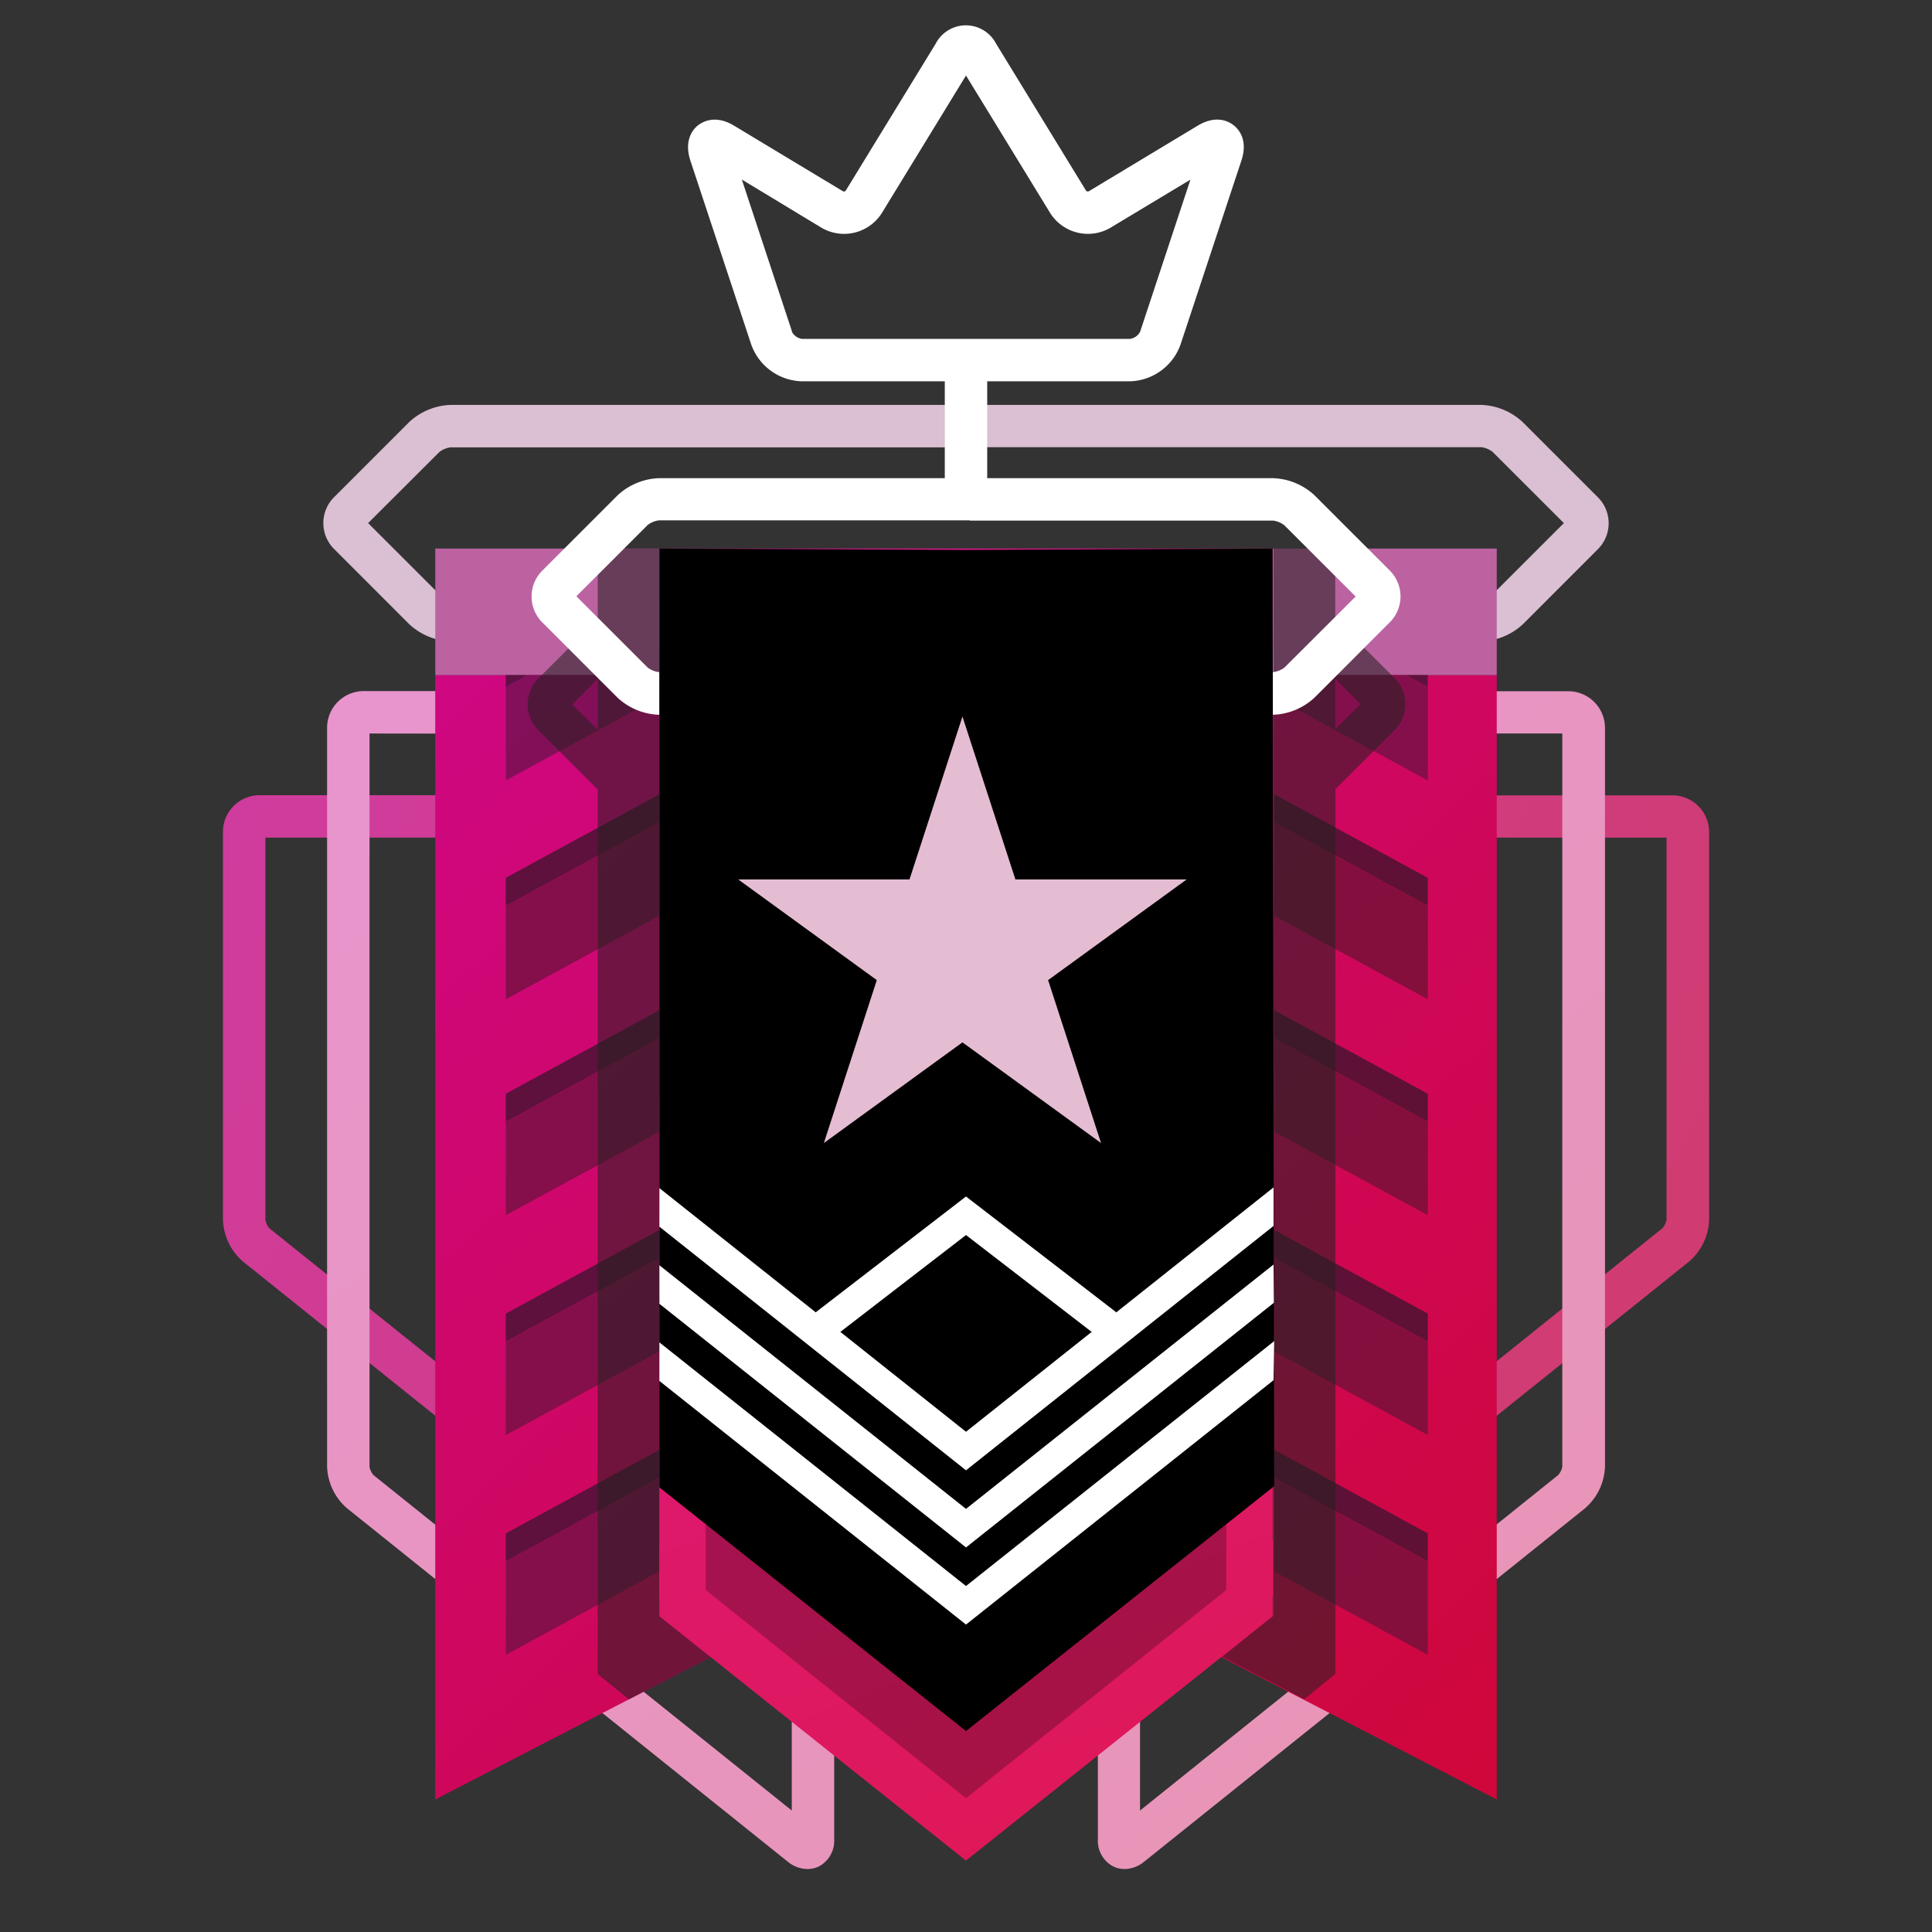 <svg xmlns="http://www.w3.org/2000/svg" xmlns:xlink="http://www.w3.org/1999/xlink" width="501" height="501" viewBox="0 0 501 501"><rect x="0" y="0" width="501" height="501" fill="#333333" stroke="none"/><defs><style>.cls-1{fill:url(#linear-gradient);}.cls-2{fill:url(#linear-gradient-2);}.cls-3{fill:url(#linear-gradient-3);}.cls-4{fill:url(#linear-gradient-4);}.cls-5{fill:#dac0d2;}.cls-6{fill:url(#linear-gradient-5);}.cls-7{fill:url(#linear-gradient-6);}.cls-8{fill:#bc62a1;}.cls-9{fill:url(#linear-gradient-7);}.cls-10{fill:url(#linear-gradient-8);}.cls-11{fill:url(#linear-gradient-9);}.cls-12{fill:url(#linear-gradient-10);}.cls-13{fill:url(#linear-gradient-11);}.cls-14{fill:url(#linear-gradient-12);}.cls-15{fill:url(#linear-gradient-13);}.cls-16{fill:url(#linear-gradient-14);}.cls-17{fill:url(#linear-gradient-15);}.cls-18{fill:url(#linear-gradient-16);}.cls-19{fill:url(#linear-gradient-17);}.cls-20{fill:url(#linear-gradient-18);}.cls-21{fill:url(#linear-gradient-19);}.cls-22{fill:url(#linear-gradient-20);}.cls-23{fill:url(#linear-gradient-21);}.cls-24{fill:url(#linear-gradient-22);}.cls-25{fill:url(#linear-gradient-23);}.cls-26{fill:url(#linear-gradient-24);}.cls-27{fill:url(#linear-gradient-25);}.cls-28{fill:url(#linear-gradient-26);}.cls-29{fill:#231f20;opacity:0.55;}.cls-30{fill:#fff;}.cls-31{fill:url(#linear-gradient-27);}.cls-32{fill:#ffc4e6;}.cls-33{fill:url(#linear-gradient-28);}.cls-34{fill:url(#linear-gradient-29);}.cls-35{fill:url(#linear-gradient-30);}.cls-36{fill:url(#linear-gradient-31);}.cls-37{fill:url(#linear-gradient-32);}.cls-38,.cls-40{opacity:0;}.cls-39,.cls-40{fill:none;stroke-miterlimit:10;}.cls-39{stroke:red;stroke-width:0.25px;}.cls-40{stroke:#231f20;}.cls-41{opacity:0.25;}.cls-42{fill:#e5bdd3;}</style><linearGradient id="linear-gradient" x1="86.93" y1="147.96" x2="418.26" y2="337.3" gradientUnits="userSpaceOnUse"><stop offset="0" stop-color="#d03c9e"/><stop offset="1" stop-color="#d03c72"/></linearGradient><linearGradient id="linear-gradient-2" x1="32.65" y1="242.95" x2="363.98" y2="432.28" xlink:href="#linear-gradient"/><linearGradient id="linear-gradient-3" x1="176.91" y1="105.42" x2="415.58" y2="418.09" gradientUnits="userSpaceOnUse"><stop offset="0" stop-color="#e895ce"/><stop offset="1" stop-color="#e895b7"/></linearGradient><linearGradient id="linear-gradient-4" x1="49.15" y1="202.95" x2="287.81" y2="515.62" xlink:href="#linear-gradient-3"/><linearGradient id="linear-gradient-5" x1="174.53" y1="113.86" x2="453.19" y2="409.19" gradientUnits="userSpaceOnUse"><stop offset="0" stop-color="#cf0782"/><stop offset="1" stop-color="#cf0739"/></linearGradient><linearGradient id="linear-gradient-6" x1="53.97" y1="227.62" x2="332.63" y2="522.95" xlink:href="#linear-gradient-5"/><linearGradient id="linear-gradient-7" x1="127.31" y1="172.85" x2="372.65" y2="412.18" gradientUnits="userSpaceOnUse"><stop offset="0" stop-color="#5d1144"/><stop offset="1" stop-color="#5e1134"/></linearGradient><linearGradient id="linear-gradient-8" x1="243.29" y1="53.96" x2="488.62" y2="293.3" xlink:href="#linear-gradient-7"/><linearGradient id="linear-gradient-9" x1="30.15" y1="272.45" x2="275.49" y2="511.78" xlink:href="#linear-gradient-7"/><linearGradient id="linear-gradient-10" x1="128.69" y1="171.43" x2="374.03" y2="410.77" xlink:href="#linear-gradient-7"/><linearGradient id="linear-gradient-11" x1="132.09" y1="171.51" x2="371.42" y2="428.84" gradientUnits="userSpaceOnUse"><stop offset="0" stop-color="#840f5b"/><stop offset="1" stop-color="#840f3b"/></linearGradient><linearGradient id="linear-gradient-12" x1="245.16" y1="66.34" x2="484.49" y2="323.68" xlink:href="#linear-gradient-11"/><linearGradient id="linear-gradient-13" x1="25.25" y1="270.87" x2="264.58" y2="528.2" xlink:href="#linear-gradient-11"/><linearGradient id="linear-gradient-14" x1="133.69" y1="170.02" x2="373.02" y2="427.35" xlink:href="#linear-gradient-11"/><linearGradient id="linear-gradient-15" x1="127.31" y1="115.85" x2="372.65" y2="355.18" xlink:href="#linear-gradient-7"/><linearGradient id="linear-gradient-16" x1="30.15" y1="215.45" x2="275.49" y2="454.78" xlink:href="#linear-gradient-7"/><linearGradient id="linear-gradient-17" x1="132.09" y1="114.51" x2="371.42" y2="371.84" xlink:href="#linear-gradient-11"/><linearGradient id="linear-gradient-18" x1="25.25" y1="213.87" x2="264.58" y2="471.2" xlink:href="#linear-gradient-11"/><linearGradient id="linear-gradient-19" x1="127.31" y1="58.85" x2="372.65" y2="298.18" xlink:href="#linear-gradient-7"/><linearGradient id="linear-gradient-20" x1="30.15" y1="158.45" x2="275.49" y2="397.78" xlink:href="#linear-gradient-7"/><linearGradient id="linear-gradient-21" x1="132.09" y1="57.51" x2="371.42" y2="314.84" xlink:href="#linear-gradient-11"/><linearGradient id="linear-gradient-22" x1="25.25" y1="156.87" x2="264.58" y2="414.2" xlink:href="#linear-gradient-11"/><linearGradient id="linear-gradient-23" x1="127.31" y1="2.85" x2="372.65" y2="242.18" xlink:href="#linear-gradient-7"/><linearGradient id="linear-gradient-24" x1="30.15" y1="102.45" x2="275.49" y2="341.78" xlink:href="#linear-gradient-7"/><linearGradient id="linear-gradient-25" x1="132.09" y1="1.51" x2="371.42" y2="258.84" xlink:href="#linear-gradient-11"/><linearGradient id="linear-gradient-26" x1="25.25" y1="100.87" x2="264.58" y2="358.2" xlink:href="#linear-gradient-11"/><linearGradient id="linear-gradient-27" x1="189.93" y1="129.13" x2="322.6" y2="461.13" gradientUnits="userSpaceOnUse"><stop offset="0" stop-color="#df1893"/><stop offset="1" stop-color="#de1857"/></linearGradient><linearGradient id="linear-gradient-28" x1="244.05" y1="146.15" x2="328.72" y2="406.82" gradientUnits="userSpaceOnUse"><stop offset="0" stop-color="#f099d0"/><stop offset="0.99" stop-color="#f099bf"/></linearGradient><linearGradient id="linear-gradient-29" x1="180.52" y1="166.79" x2="265.18" y2="427.46" xlink:href="#linear-gradient-28"/><linearGradient id="linear-gradient-30" x1="180.52" y1="110.79" x2="265.18" y2="371.46" xlink:href="#linear-gradient-28"/><linearGradient id="linear-gradient-31" x1="180.52" y1="52.79" x2="265.18" y2="313.46" xlink:href="#linear-gradient-28"/><linearGradient id="linear-gradient-32" x1="180.52" y1="-3.21" x2="265.18" y2="257.46" xlink:href="#linear-gradient-28"/></defs><title>champion1-hd</title><g id="Layer_2" data-name="Layer 2"><g id="Layer_49" data-name="Layer 49"><path class="cls-1" d="M318.62,420.67a6.8,6.8,0,0,1-2.92-.66,7.52,7.52,0,0,1-4-7.05V365a34.41,34.41,0,0,1,1.58-9.56l48.38-141.68a11.53,11.53,0,0,1,10.5-7.51h61.54a9.51,9.51,0,0,1,9.5,9.5V316.33a15,15,0,0,1-5.18,10.8L323.73,418.75A8.2,8.2,0,0,1,318.62,420.67ZM372,217.4,323.66,359a24,24,0,0,0-1,6V405.5l108.44-87a4.52,4.52,0,0,0,1.06-2.21V217.21H372.26A1.2,1.2,0,0,0,372,217.4Z"/><path class="cls-2" d="M182.37,420.67a8.17,8.17,0,0,1-5.1-1.92L63,327.13a15,15,0,0,1-5.18-10.8V215.71a9.51,9.51,0,0,1,9.5-9.5h61.54a11.56,11.56,0,0,1,10.5,7.51L187.74,355.4a34.12,34.12,0,0,1,1.59,9.56v48a7.51,7.51,0,0,1-4,7.05A6.77,6.77,0,0,1,182.37,420.67ZM68.83,217.21v99.12a4.42,4.42,0,0,0,1.06,2.22L178.33,405.5V365a24,24,0,0,0-1-6L129,217.4a1,1,0,0,0-.27-.19Z"/><path class="cls-3" d="M291.62,484.67a6.74,6.74,0,0,1-2.92-.66,7.51,7.51,0,0,1-4-7.05V429a36,36,0,0,1,1.5-9.5l75.49-232.65a11.42,11.42,0,0,1,10.47-7.6h34.54a9.51,9.51,0,0,1,9.5,9.5V380.33a15,15,0,0,1-5.18,10.8L296.72,482.75A8.19,8.19,0,0,1,291.62,484.67Zm80.45-294.32-75.44,232.5a24.81,24.81,0,0,0-1,6.11V469.5l108.44-87a4.44,4.44,0,0,0,1.06-2.21V190.21H372.27A.72.72,0,0,0,372.07,190.35Z"/><path class="cls-4" d="M209.36,484.67a8.19,8.19,0,0,1-5.1-1.92L90,391.13a15,15,0,0,1-5.18-10.8V188.71a9.51,9.51,0,0,1,9.5-9.5h34.54a11.42,11.42,0,0,1,10.47,7.61l75.49,232.64a36,36,0,0,1,1.5,9.5v48a7.51,7.51,0,0,1-4,7.05A6.74,6.74,0,0,1,209.36,484.67ZM95.82,190.21V380.33a4.44,4.44,0,0,0,1.07,2.22L205.32,469.5V429a24.81,24.81,0,0,0-1-6.11l-75.44-232.5a.72.72,0,0,0-.2-.14Z"/><path class="cls-5" d="M384.15,166.31H116.85a16.64,16.64,0,0,1-10.72-4.44l-19.5-19.51a9.49,9.49,0,0,1,0-13.43l19.53-19.53A16.64,16.64,0,0,1,116.87,105H250.5v11H116.87a6,6,0,0,0-2.94,1.22L95.46,135.65l18.45,18.44a6.09,6.09,0,0,0,2.94,1.22h267.3a6.09,6.09,0,0,0,2.94-1.22l18.45-18.44-18.48-18.47a6,6,0,0,0-2.93-1.22H250.5V105H384.13a16.64,16.64,0,0,1,10.71,4.44l19.53,19.53a9.49,9.49,0,0,1,0,13.43l-19.5,19.51A16.64,16.64,0,0,1,384.15,166.31Z"/><polygon class="cls-6" points="330 175.06 330 419.13 316.71 429.72 388.13 466.63 388.13 175.06 330 175.06"/><polygon class="cls-7" points="171 175.06 112.87 175.06 112.87 466.63 184.28 429.72 171 419.13 171 175.06"/><rect class="cls-8" x="112.88" y="142.25" width="58.13" height="32.81"/><rect class="cls-8" x="330" y="142.25" width="58.13" height="32.81"/><polygon class="cls-9" points="330.42 383.21 370.25 404.88 370.25 397.63 330.42 375.96 330.42 383.21"/><polygon class="cls-10" points="364.6 175.06 370.25 178.13 370.25 175.06 364.6 175.06"/><polygon class="cls-11" points="131.16 404.88 171 383.21 171 375.96 131.16 397.63 131.16 404.88"/><polygon class="cls-12" points="131.16 175.06 131.16 178.13 136.81 175.06 131.16 175.06"/><polygon class="cls-13" points="330.42 407.46 370.25 429.13 370.25 404.88 330.42 383.21 330.42 407.46"/><polygon class="cls-14" points="364.6 175.06 330.42 175.06 330.42 180.72 370.25 202.38 370.25 178.13 364.6 175.06"/><polygon class="cls-15" points="131.17 429.13 171 407.46 171 383.21 131.17 404.88 131.17 429.13"/><polygon class="cls-16" points="131.17 178.13 131.17 202.38 171 180.72 171 175.06 136.82 175.06 131.17 178.13"/><polygon class="cls-17" points="330.42 326.21 370.25 347.88 370.25 340.63 330.42 318.96 330.42 326.21"/><polygon class="cls-18" points="131.16 347.88 171 326.21 171 318.96 131.16 340.63 131.16 347.88"/><polygon class="cls-19" points="330.42 350.46 370.25 372.13 370.25 347.88 330.42 326.21 330.42 350.46"/><polygon class="cls-20" points="131.17 372.13 171 350.46 171 326.21 131.17 347.88 131.17 372.13"/><polygon class="cls-21" points="330.42 269.21 370.25 290.88 370.25 283.63 330.42 261.96 330.42 269.21"/><polygon class="cls-22" points="131.16 290.88 171 269.21 171 261.96 131.16 283.63 131.16 290.88"/><polygon class="cls-23" points="330.42 293.46 370.25 315.13 370.25 290.88 330.42 269.21 330.42 293.46"/><polygon class="cls-24" points="131.17 315.13 171 293.46 171 269.21 131.17 290.88 131.17 315.13"/><polygon class="cls-25" points="330.42 213.21 370.25 234.88 370.25 227.63 330.42 205.96 330.42 213.21"/><polygon class="cls-26" points="131.16 234.88 171 213.21 171 205.96 131.16 227.63 131.16 234.88"/><polygon class="cls-27" points="330.42 237.46 370.25 259.13 370.25 234.88 330.42 213.21 330.42 237.46"/><polygon class="cls-28" points="131.17 259.13 171 237.46 171 213.21 131.17 234.88 131.17 259.13"/><polygon class="cls-29" points="171 155.01 171 155.01 171 142.25 171 155.01"/><path class="cls-29" d="M361.62,175.84l-15.37-15.37v-18.3h-16V419L317,429.63l21.2,11,8.09-6.55V204.66l15.37-15.38A9.51,9.51,0,0,0,361.62,175.84ZM346.25,189.1V176l6.6,6.6Z"/><path class="cls-29" d="M171,216.31V142.25H155v18.3l-15.38,15.38a9.51,9.51,0,0,0,0,13.43L155,204.74V434.13l8.08,6.54,21.2-10.95L171,419.13Zm-16-27.12-6.6-6.48,6.6-6.6Z"/><path class="cls-29" d="M330,166.13V155c-.3,0-.59,0-.88,0H171.87c-.28,0-.58,0-.87,0v11.12a3.45,3.45,0,0,1,.87-.17H329.12A3.44,3.44,0,0,1,330,166.13Z"/><polygon class="cls-29" points="330 142.25 330 155.01 330 155.01 330 142.25"/><path class="cls-30" d="M360.37,147.93,340.84,128.4A16.64,16.64,0,0,0,330.13,124H256V98.88h37a14.35,14.35,0,0,0,13.11-9.47l15.81-47.78c1.79-5.4-.78-8.19-2-9.14s-4.47-2.83-9.34.1l-28.22,17h0a.58.58,0,0,1-.75-.18l-23.32-38.1a8.82,8.82,0,0,0-15.64,0l-23.32,38.1a.58.58,0,0,1-.75.18l-28.22-17c-4.87-2.94-8.16-1-9.34-.1s-3.76,3.74-2,9.14l15.81,47.78A14.35,14.35,0,0,0,208,98.88h37V124H170.87a16.64,16.64,0,0,0-10.71,4.44l-19.53,19.53a9.49,9.49,0,0,0,0,13.43l19.5,19.51a16.64,16.64,0,0,0,10.72,4.44h159.3a16.64,16.64,0,0,0,10.72-4.44l19.5-19.51A9.49,9.49,0,0,0,360.37,147.93Zm-155-62-13-39.37L212.94,59a11.57,11.57,0,0,0,15.8-3.86L250.5,19.58l21.76,35.55A11.57,11.57,0,0,0,288.06,59L308.7,46.58,295.66,86A3.51,3.51,0,0,1,293,87.88H208A3.51,3.51,0,0,1,205.34,86Zm127.75,87.14a6.09,6.09,0,0,1-2.94,1.22H170.85a6.09,6.09,0,0,1-2.94-1.22l-18.45-18.44,18.47-18.47a6,6,0,0,1,2.94-1.22H251.5v-5.5h0V135h78.63a6,6,0,0,1,2.93,1.22l18.48,18.47Z"/><polygon class="cls-31" points="250.49 142.24 170.99 142.24 170.99 419.12 250.49 482.49 329.99 419.12 329.99 142.24 250.49 142.24"/><polygon class="cls-32" points="250.5 208.5 198.63 166 198.63 178 250.5 221 302.38 178 302.38 166 250.5 208.5"/><polygon class="cls-32" points="198.63 393 198.63 405 250.5 448 302.38 405 302.38 393 250.5 435.5 198.63 393"/><polygon class="cls-33" points="302.38 166 198.63 166 250.5 208.5 302.38 166"/><polygon class="cls-34" points="198.63 371.5 198.63 393 250.5 435.5 302.38 393 302.38 371.5 250.5 414 198.63 371.5"/><polygon class="cls-32" points="198.63 337 198.63 349 250.5 392 302.38 349 302.38 337 250.5 379.5 198.63 337"/><polygon class="cls-35" points="198.63 315.5 198.63 337 250.5 379.5 302.38 337 302.38 315.5 250.5 358 198.63 315.5"/><polygon class="cls-32" points="198.63 279 198.63 291 250.5 334 302.38 291 302.38 279 250.5 321.5 198.63 279"/><polygon class="cls-36" points="198.63 257.5 198.63 279 250.5 321.5 302.38 279 302.38 257.5 250.5 300 198.63 257.5"/><polygon class="cls-32" points="198.63 223 198.63 235 250.5 278 302.38 235 302.38 223 250.5 265.5 198.63 223"/><polygon class="cls-37" points="198.63 201.5 198.63 223 250.5 265.5 302.38 223 302.38 201.5 250.5 244 198.63 201.5"/><g id="Position_1_copy" data-name="Position_1 copy"><g class="cls-38"><polygon class="cls-39" points="77.3 151.28 250.5 51.28 423.7 151.28 423.7 351.28 250.5 451.28 77.3 351.28 77.3 151.28"/><polygon class="cls-39" points="108.47 333.28 250.5 251.28 392.53 333.28 392.53 333.28 250.5 415.28 108.47 333.28 108.47 333.28"/></g><rect class="cls-40" x="0.5" y="0.5" width="500" height="500"/><polygon class="cls-41" points="318 412.31 318 214.14 250.5 214.14 183 214.14 183 412.31 250.5 466.28 318 412.31"/><polygon points="330.42 385.38 330 142.25 250.5 142.6 171 142.25 171 385.71 250.5 448.89 330.42 385.38"/><polygon class="cls-42" points="249.58 185.81 263.31 228.05 307.73 228.05 271.79 254.16 285.52 296.41 249.58 270.3 213.64 296.41 227.37 254.16 191.43 228.05 235.85 228.05 249.58 185.81"/><polygon class="cls-30" points="170.99 348.1 250.5 411.28 330.42 347.77 330.25 357.91 250.5 421.28 170.99 358.1 170.99 348.1"/><polygon class="cls-30" points="170.99 328.1 250.5 391.28 330.25 327.91 330.33 337.84 250.5 401.28 171 338.1 170.99 328.1"/><polygon class="cls-30" points="171 308.1 250.5 371.28 330.25 307.91 330.25 317.91 250.5 381.28 170.99 318.1 171 308.1"/><polygon class="cls-30" points="289.48 350.31 250.5 320.27 211.52 350.31 211.52 340.31 250.5 310.27 289.48 340.31 289.48 350.31"/></g></g></g></svg>